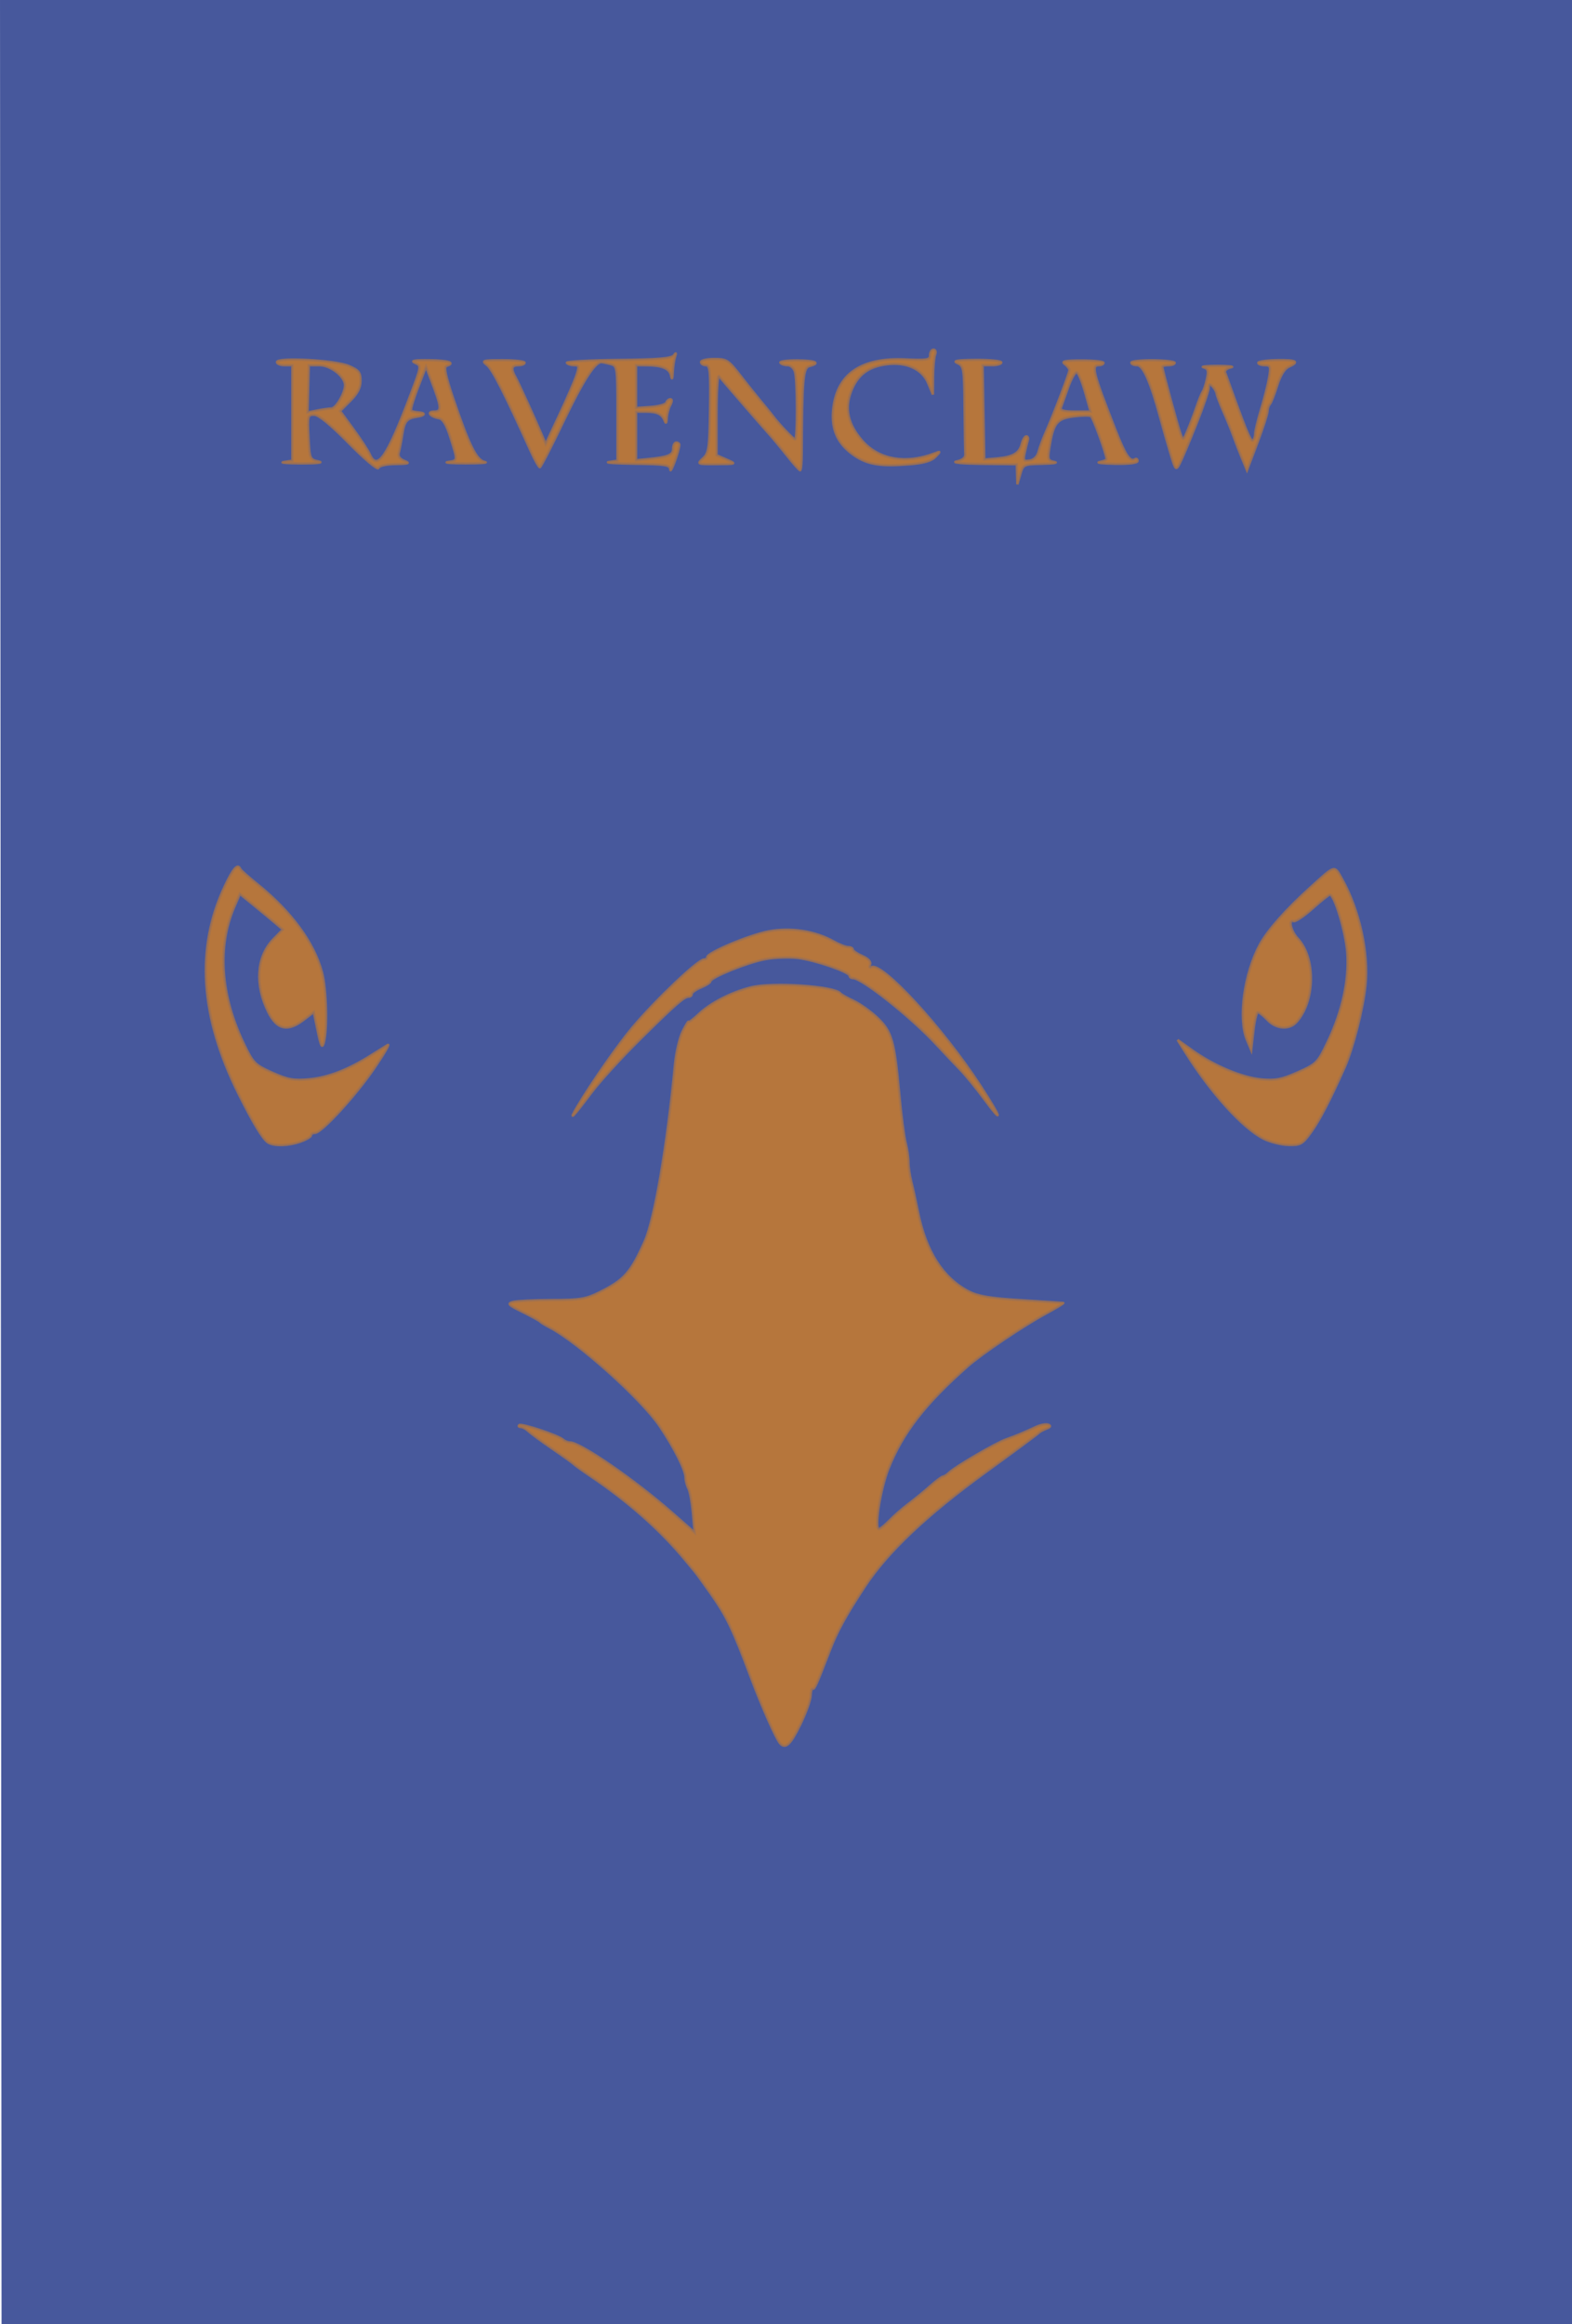 <?xml version="1.0" encoding="UTF-8" standalone="no"?>
<!-- Created with Inkscape (http://www.inkscape.org/) -->

<svg
   xmlns:dc="http://purl.org/dc/elements/1.1/"
   xmlns:cc="http://creativecommons.org/ns#"
   xmlns:rdf="http://www.w3.org/1999/02/22-rdf-syntax-ns#"
   xmlns:svg="http://www.w3.org/2000/svg"
   xmlns="http://www.w3.org/2000/svg"
   xmlns:sodipodi="http://sodipodi.sourceforge.net/DTD/sodipodi-0.dtd"
   xmlns:inkscape="http://www.inkscape.org/namespaces/inkscape"
   width="179.141mm"
   height="264.866mm"
   viewBox="0 0 634.75 938.5"
   id="svg6972"
   version="1.1"
   inkscape:version="0.91 r13725"
   sodipodi:docname="house_r.svg">
  <defs
     id="defs6974" />
  <sodipodi:namedview
     id="base"
     pagecolor="#ffffff"
     bordercolor="#000000"
     borderopacity="0"
     inkscape:pageopacity="0.0"
     inkscape:pageshadow="2"
     inkscape:zoom="0.85722656"
     inkscape:cx="261.33393"
     inkscape:cy="765.27187"
     inkscape:document-units="px"
     inkscape:current-layer="layer1"
     showgrid="false"
     fit-margin-top="0"
     fit-margin-left="0"
     fit-margin-right="0"
     fit-margin-bottom="0"
     inkscape:window-width="1301"
     inkscape:window-height="744"
     inkscape:window-x="65"
     inkscape:window-y="24"
     inkscape:window-maximized="1" />
  <g
     inkscape:label="Layer 1"
     inkscape:groupmode="layer"
     id="layer1"
     transform="translate(179.722,14.163)">
    <path
       style="opacity:1;fill:#47589c;fill-opacity:1;fill-rule:evenodd;stroke:#47589c;stroke-width:1px;stroke-linecap:butt;stroke-linejoin:miter;stroke-opacity:1"
       d="m -179.222,-13.663 633.75,0 0,937.5 -633.125,0 z"
       id="path6646-6-1"
       inkscape:connector-curvature="0" />
    <path
       inkscape:connector-curvature="0"
       id="path4748-2"
       style="opacity:0.82;fill:#ce7d28;fill-opacity:1;stroke:#a1714f;stroke-opacity:1"
       d="m 59.052,427.038 c 3.359,-4.469 12.075,-14.031 19.369,-21.25 14.541,-14.392 18.083,-17.5 19.942,-17.5 0.68,0 1.236,-0.494 1.236,-1.098 0,-0.604 1.688,-1.797 3.75,-2.652 2.062,-0.854 3.75,-1.953 3.75,-2.441 0,-1.569 15.024,-7.649 22.166,-8.969 3.805,-0.704 9.797,-0.913 13.314,-0.466 6.957,0.885 20.77,5.661 20.77,7.181 0,0.519 0.602,0.944 1.337,0.944 3.658,0 23.468,15.737 33.641,26.724 3.106,3.354 7.427,7.928 9.603,10.164 2.176,2.236 6.535,7.569 9.688,11.851 7.936,10.78 7.173,8.025 -1.456,-5.261 -15.189,-23.385 -40.013,-50.356 -44.05,-47.861 -0.685,0.424 -0.927,-0.038 -0.543,-1.037 0.447,-1.166 -0.658,-2.397 -3.139,-3.495 -2.107,-0.932 -3.83,-2.12 -3.83,-2.64 0,-0.52 -0.812,-0.945 -1.804,-0.945 -0.992,0 -3.664,-1.044 -5.938,-2.319 -7.506,-4.211 -17.355,-5.726 -26.237,-4.037 -7.828,1.489 -24.771,8.616 -24.772,10.418 -2e-4,0.516 -0.578,0.938 -1.284,0.938 -2.393,0 -19.398,16.156 -28.944,27.5 -5.768,6.854 -16.59,22.385 -22.211,31.875 -3.74,6.314 -2.116,4.695 5.642,-5.625 z m 290.5,16.116 c 3.495,-4.825 7.74,-12.995 13.602,-26.178 3.459,-7.78 7.488,-23.605 8.484,-33.327 1.325,-12.934 -2.47,-30.273 -9.323,-42.592 -3.341,-6.005 -2.623,-6.168 -12.618,2.857 -10.034,9.059 -17.46,17.414 -20.637,23.219 -6.394,11.684 -8.892,30.028 -5.264,38.656 l 1.697,4.037 0.865,-7.643 c 0.476,-4.204 1.301,-7.643 1.835,-7.643 0.534,0 2.291,1.406 3.906,3.125 3.463,3.687 8.738,4.091 11.633,0.892 7.592,-8.389 7.878,-25.898 0.55,-33.721 -2.791,-2.98 -3.945,-7.901 -1.653,-7.053 0.74,0.274 4.157,-2.016 7.595,-5.089 3.438,-3.073 6.594,-5.602 7.014,-5.621 1.871,-0.083 6.464,15.178 7.048,23.419 0.789,11.127 -1.905,23.465 -7.857,35.993 -4.031,8.484 -4.492,8.955 -12.065,12.334 -6.531,2.914 -9.047,3.405 -14.757,2.879 -7.81,-0.719 -19.062,-5.446 -27.847,-11.698 l -5.964,-4.244 3.354,5.329 c 10.213,16.228 23.003,30.315 31.368,34.55 2.588,1.31 7.092,2.443 10.01,2.518 4.838,0.124 5.631,-0.315 9.024,-4.997 z m -407.855,3.633 c 2.283,-0.826 4.151,-1.951 4.151,-2.5 0,-0.549 0.719,-0.999 1.599,-0.999 2.629,0 16.3,-14.889 23.921,-26.054 3.915,-5.736 6.385,-9.994 5.487,-9.463 -0.897,0.531 -3.882,2.392 -6.632,4.135 -9.216,5.841 -17.383,9.024 -24.97,9.731 -6.401,0.597 -8.654,0.2 -15.03,-2.647 -7.056,-3.151 -7.737,-3.844 -11.511,-11.713 -9.405,-19.614 -10.784,-39.005 -3.916,-55.065 l 2.331,-5.451 5.923,4.824 c 3.257,2.653 7.171,5.895 8.696,7.205 l 2.773,2.381 -3.733,3.818 c -6.932,7.09 -7.728,18.496 -2.074,29.704 3.484,6.906 7.75,7.829 14.032,3.038 l 4.245,-3.238 1.591,7.703 c 1.278,6.185 1.756,7.113 2.429,4.71 1.507,-5.382 1.096,-21.597 -0.72,-28.421 -3.223,-12.107 -12.458,-24.666 -26.345,-35.822 -3.423,-2.75 -6.411,-5.422 -6.64,-5.938 -1.032,-2.322 -2.794,-0.373 -6.214,6.875 -11.849,25.112 -10.009,52.767 5.592,84.062 5.832,11.699 9.781,18.206 11.84,19.51 2.424,1.536 8.336,1.362 13.172,-0.387 z M 143.331,682.35 c 2.272,-4.641 4.189,-9.929 4.261,-11.752 0.072,-1.823 0.433,-3.129 0.803,-2.903 0.714,0.437 1.44,-1.173 6.778,-15.033 3.154,-8.188 6.445,-14.215 14.305,-26.197 9.114,-13.894 24.943,-28.871 48.893,-46.264 11.331,-8.229 20.884,-15.301 21.227,-15.716 0.344,-0.415 1.75,-1.201 3.125,-1.747 1.767,-0.701 2.006,-1.175 0.814,-1.617 -0.927,-0.344 -3.177,0.079 -5,0.938 -4.577,2.158 -7.678,3.448 -12.064,5.021 -4.228,1.516 -20.375,10.942 -22.902,13.37 -0.908,0.873 -2.034,1.596 -2.5,1.607 -0.467,0.013 -2.817,1.766 -5.223,3.901 -2.406,2.135 -6.344,5.358 -8.75,7.163 -2.406,1.805 -5.866,4.831 -7.689,6.724 -1.823,1.893 -3.728,3.442 -4.234,3.442 -1.989,0 0.528,-16.102 3.81,-24.375 5.746,-14.482 14.768,-26.154 31.947,-41.328 5.806,-5.129 22.526,-16.395 31.791,-21.421 4.125,-2.238 7.219,-4.122 6.875,-4.186 -0.344,-0.065 -7.955,-0.565 -16.913,-1.113 -12.556,-0.767 -17.425,-1.582 -21.25,-3.555 -10.484,-5.408 -17.353,-16.218 -20.559,-32.352 -0.797,-4.012 -1.973,-9.328 -2.613,-11.814 -0.64,-2.486 -1.164,-6.077 -1.164,-7.98 0,-1.903 -0.529,-5.494 -1.177,-7.98 -0.647,-2.486 -1.789,-11.27 -2.537,-19.52 -1.953,-21.524 -3.034,-25.297 -8.831,-30.811 -2.705,-2.574 -7.037,-5.665 -9.625,-6.869 -2.588,-1.204 -4.987,-2.557 -5.33,-3.006 -2.241,-2.928 -27.596,-4.62 -36.179,-2.415 -8.055,2.069 -16.109,6.205 -20.933,10.749 -2.276,2.144 -4.16,3.55 -4.188,3.125 -0.027,-0.425 -1.082,1.293 -2.344,3.817 -1.262,2.525 -2.657,8.431 -3.101,13.125 -3.071,32.492 -8.215,62.672 -12.215,71.66 -5.62,12.63 -8.25,15.614 -18.097,20.535 -5.656,2.827 -7.993,3.217 -19.375,3.232 -7.119,0.013 -14.195,0.352 -15.725,0.763 -2.415,0.647 -1.921,1.17 3.75,3.962 3.592,1.769 6.813,3.536 7.157,3.927 0.344,0.391 2.059,1.447 3.812,2.348 11.415,5.865 37.167,28.97 44.556,39.975 5.902,8.789 10.356,17.66 10.371,20.654 0.01,1.248 0.524,3.228 1.151,4.399 0.627,1.171 1.455,5.671 1.84,9.999 l 0.7,7.869 -9.028,-7.938 c -15.094,-13.273 -37.142,-28.474 -41.3,-28.474 -0.882,0 -2.137,-0.497 -2.79,-1.104 -1.847,-1.718 -16.91,-6.715 -17.74,-5.885 -0.407,0.407 -0.124,0.74 0.629,0.74 0.753,0 2.112,0.724 3.021,1.608 0.908,0.885 5.308,4.119 9.777,7.188 4.469,3.068 8.406,5.897 8.75,6.287 0.344,0.389 3.438,2.605 6.875,4.923 15.1,10.185 28.12,21.747 38.004,33.744 1.416,1.719 3.156,3.814 3.867,4.656 0.711,0.842 3.798,5.114 6.86,9.494 6.073,8.688 8.511,13.803 15.61,32.754 4.718,12.596 10.525,25.67 12.103,27.247 2.122,2.122 4.079,0.245 7.915,-7.589 z" />
    <path
       inkscape:connector-curvature="0"
       id="path4720-7"
       style="opacity:0.82;fill:#ce7d28;fill-opacity:1;stroke:#a1714f;stroke-opacity:1"
       d="m 198.018,170.271 c 2.116,-2.243 2.104,-2.299 -0.295,-1.373 -11.627,4.489 -22.541,2.607 -29.26,-5.046 -5.763,-6.564 -7.23,-12.937 -4.578,-19.883 2.58,-6.756 6.895,-10.074 14.354,-11.037 8.058,-1.04 14.421,1.849 16.825,7.64 l 1.905,4.59 0.064,-7.085 c 0.035,-3.897 0.406,-7.975 0.823,-9.062 0.417,-1.087 0.136,-1.977 -0.625,-1.977 -0.761,0 -1.384,0.989 -1.384,2.197 0,1.951 -1.122,2.146 -10.042,1.741 -18.012,-0.818 -27.798,6.07 -29.13,20.505 -0.736,7.975 1.97,13.75 8.547,18.242 5.474,3.739 10.7,4.55 22.795,3.539 5.367,-0.449 8.482,-1.38 10,-2.99 z m 105.245,-13.02 c 2.797,-7.02 5.085,-13.708 5.085,-14.863 0,-1.623 0.338,-1.762 1.487,-0.613 0.818,0.818 1.592,2.196 1.72,3.062 0.128,0.866 1.361,4.106 2.74,7.2 1.379,3.094 3.211,7.594 4.07,10 0.86,2.406 2.433,6.465 3.495,9.021 l 1.932,4.646 4.128,-10.896 c 2.27,-5.993 4.139,-11.786 4.153,-12.875 0.014,-1.089 0.442,-2.395 0.95,-2.904 0.509,-0.509 1.824,-3.837 2.923,-7.396 1.289,-4.173 2.958,-6.909 4.7,-7.705 4.471,-2.042 3.102,-2.8 -4.796,-2.654 -4.123,0.076 -7.498,0.56 -7.5,1.076 -0.001,0.516 1.172,0.938 2.607,0.938 2.349,0 2.526,0.496 1.771,4.965 -0.461,2.731 -1.913,8.496 -3.225,12.812 -1.313,4.316 -2.391,8.799 -2.396,9.961 0,1.163 -0.465,2.395 -1.021,2.739 -0.842,0.521 -2.951,-4.691 -11.155,-27.565 -0.289,-0.805 0.784,-1.712 2.383,-2.017 1.599,-0.305 -0.748,-0.566 -5.217,-0.58 -4.469,-0.014 -7.106,0.239 -5.862,0.561 1.828,0.474 2.101,1.347 1.418,4.543 -0.465,2.176 -1.226,4.519 -1.69,5.206 -0.465,0.688 -1.611,3.497 -2.547,6.242 -0.936,2.746 -2.531,6.965 -3.544,9.375 -1.78,4.234 -1.879,4.285 -2.919,1.502 -1.111,-2.973 -7.356,-25.992 -7.356,-27.113 0,-0.347 1.125,-0.631 2.5,-0.631 1.375,0 2.5,-0.422 2.499,-0.938 -4e-4,-0.516 -3.938,-0.975 -8.75,-1.021 -4.812,-0.046 -8.749,0.376 -8.749,0.938 0,0.562 1.05,1.021 2.333,1.021 2.44,0 5.466,6.87 9.359,21.25 1.024,3.781 2.844,10.167 4.045,14.19 2.103,7.044 2.243,7.203 3.764,4.301 0.869,-1.658 3.868,-8.758 6.664,-15.778 z m -159.261,11.977 c 0.135,-30.425 0.525,-34.905 3.096,-35.578 4.688,-1.226 2.51,-2.237 -4.908,-2.279 -4.073,-0.023 -7.133,0.399 -6.8,0.938 0.333,0.539 1.632,0.98 2.886,0.98 1.308,0 2.602,1.199 3.034,2.812 0.981,3.66 1.015,27.188 0.039,27.188 -0.674,0 -6.6,-6.22 -8.943,-9.387 -0.513,-0.694 -2.621,-3.285 -4.683,-5.757 -2.062,-2.473 -5.989,-7.389 -8.725,-10.926 -4.611,-5.96 -5.366,-6.43 -10.312,-6.43 -2.935,0 -5.337,0.562 -5.337,1.25 0,0.688 0.877,1.25 1.95,1.25 1.686,0 1.915,2.381 1.692,17.622 -0.234,15.946 -0.501,17.848 -2.811,20 -2.528,2.355 -2.475,2.377 5.496,2.329 8.031,-0.049 8.04,-0.053 3.986,-1.815 l -4.062,-1.766 0,-16.56 c 0,-9.108 0.453,-16.026 1.006,-15.373 4.637,5.473 17.684,20.539 19.962,23.052 1.564,1.725 4.939,5.785 7.5,9.023 2.561,3.238 4.938,5.911 5.282,5.94 0.344,0.029 0.638,-2.902 0.654,-6.512 z m -199.292,-26.395 0.253,-9.545 4.249,0 c 4.59,0 10.386,4.537 10.386,8.13 0,3.158 -3.647,9.37 -5.501,9.37 -0.928,0 -3.476,0.358 -5.663,0.795 l -3.976,0.795 0.253,-9.545 z m 35.304,30.375 c 5.272,-0.065 5.926,-0.293 3.559,-1.242 -1.944,-0.779 -2.695,-1.886 -2.279,-3.358 0.341,-1.208 0.999,-4.625 1.461,-7.595 0.806,-5.175 1.812,-6.325 6.083,-6.952 3.062,-0.449 3.405,-1.48 0.564,-1.694 -1.423,-0.107 -2.811,-0.419 -3.085,-0.692 -0.47,-0.47 1.183,-5.605 4.509,-14.012 l 1.484,-3.75 2.229,5.823 c 4.067,10.623 4.214,12.302 1.081,12.302 -3.173,0 -1.73,2.01 1.933,2.691 1.622,0.302 3.043,2.716 4.669,7.934 2.959,9.494 3.001,9.114 -1.063,9.73 -1.891,0.286 1.344,0.528 7.188,0.538 5.844,0.01 9.308,-0.233 7.699,-0.54 -3.371,-0.641 -6.355,-6.654 -12.894,-25.985 C 0.125,137.456 -0.583,133.973 0.546,133.596 4.288,132.349 1.467,131.404 -6.308,131.3 c -6.148,-0.082 -7.705,0.2 -5.799,1.051 2.583,1.152 2.567,1.268 -1.723,12.612 -9.674,25.58 -13.543,31.225 -16.63,24.262 -0.686,-1.547 -3.656,-6.1 -6.601,-10.118 l -5.354,-7.306 4.132,-4.132 c 2.927,-2.927 4.132,-5.28 4.132,-8.071 0,-3.357 -0.693,-4.239 -4.688,-5.972 -5.364,-2.327 -29.062,-3.607 -29.062,-1.57 0,0.677 1.406,1.231 3.125,1.231 l 3.125,0 0,19.292 0,19.292 -3.438,0.521 c -1.891,0.286 1.344,0.538 7.188,0.56 6.006,0.022 9.008,-0.307 6.907,-0.757 -3.653,-0.782 -3.726,-0.955 -4.173,-9.852 -0.433,-8.625 -0.325,-9.056 2.285,-9.056 1.802,0 6.619,3.946 14.078,11.535 6.257,6.365 11.568,10.847 11.85,10 0.311,-0.934 3.039,-1.566 6.97,-1.614 z m 114.564,-7.733 c 0.01,-0.516 -0.543,-0.938 -1.231,-0.938 -0.688,0 -1.25,1.114 -1.25,2.476 0,2.602 -1.965,3.407 -10.312,4.222 l -4.688,0.458 0,-9.828 0,-9.828 4.062,0.019 c 4.553,0.022 6.477,0.975 7.526,3.731 0.468,1.228 0.748,0.877 0.812,-1.02 0.054,-1.592 0.681,-3.983 1.393,-5.312 0.78,-1.457 0.821,-2.418 0.104,-2.418 -0.654,0 -1.395,0.617 -1.647,1.37 -0.251,0.754 -3.111,1.55 -6.354,1.77 l -5.897,0.399 0,-8.645 0,-8.645 4.062,0.017 c 6.468,0.027 9.508,1.287 10.072,4.173 0.36,1.842 0.579,1.441 0.695,-1.275 0.094,-2.178 0.504,-4.991 0.913,-6.25 0.544,-1.677 0.424,-1.845 -0.448,-0.628 -0.899,1.255 -6.4,1.714 -22.498,1.875 -11.719,0.117 -21.047,0.635 -20.729,1.151 0.318,0.516 1.622,0.938 2.897,0.938 2.054,0 2.167,0.463 0.99,4.062 -0.73,2.234 -3.825,9.401 -6.878,15.926 l -5.551,11.863 -1.603,-3.738 c -3.459,-8.068 -9.527,-21.349 -10.694,-23.409 -1.868,-3.296 -1.488,-4.704 1.27,-4.704 1.375,0 2.5,-0.447 2.5,-0.993 0,-0.546 -3.967,-0.993 -8.816,-0.993 -8.185,0 -8.639,0.138 -6.337,1.93 2.174,1.693 7.232,11.655 17.64,34.743 1.627,3.609 3.28,6.545 3.673,6.523 0.393,-0.022 4.652,-8.28 9.465,-18.352 7.832,-16.392 12.776,-24.141 15.369,-24.091 0.484,0.01 2.146,0.356 3.693,0.771 2.761,0.74 2.812,1.101 2.812,19.9 l 0,19.146 -3.438,0.521 c -1.891,0.286 2.891,0.605 10.625,0.708 12.453,0.166 14.072,0.438 14.146,2.375 0.075,1.956 3.601,-7.712 3.647,-10 z m 154.061,-15 c 0.308,-0.859 1.607,-4.524 2.888,-8.145 1.28,-3.62 2.875,-6.4 3.543,-6.177 0.668,0.223 2.197,3.888 3.398,8.145 l 2.182,7.739 -6.285,0 c -4.494,0 -6.126,-0.445 -5.726,-1.562 z m -7.444,22.642 c 4.277,-0.094 6.469,-0.419 4.871,-0.724 -2.656,-0.506 -2.835,-1.002 -2.084,-5.767 1.561,-9.913 2.962,-11.746 9.655,-12.634 3.323,-0.441 6.539,-0.495 7.146,-0.12 0.912,0.564 6.315,15.453 6.315,17.402 0,0.324 -1.266,0.833 -2.812,1.131 -1.547,0.298 1.266,0.618 6.25,0.712 5.652,0.106 9.062,-0.328 9.062,-1.154 0,-0.728 -0.449,-1.046 -0.997,-0.708 -2.088,1.29 -3.885,-1.456 -8.222,-12.562 -8.838,-22.634 -9.537,-25.407 -6.406,-25.407 1.031,0 1.875,-0.422 1.875,-0.938 0,-0.516 -3.948,-0.938 -8.773,-0.938 -6.736,0 -8.332,0.322 -6.875,1.388 1.044,0.763 1.901,1.888 1.905,2.5 0.01,1.172 -6.447,18.093 -9.693,25.413 -1.049,2.366 -2.29,5.741 -2.757,7.5 -0.533,2.007 -1.884,3.35 -3.625,3.604 -2.451,0.358 -2.685,-0.01 -1.999,-3.125 0.427,-1.942 0.993,-4.234 1.258,-5.093 0.265,-0.859 0,-1.562 -0.594,-1.562 -0.591,0 -1.424,1.39 -1.851,3.089 -0.946,3.768 -3.565,5.281 -10.122,5.848 l -4.999,0.432 -0.345,-19.059 -0.345,-19.059 3.783,0 c 2.08,0 3.783,-0.488 3.783,-1.085 0,-0.597 -4.596,-1.056 -10.212,-1.019 -7.66,0.049 -9.534,0.368 -7.5,1.276 2.575,1.149 2.72,2.055 2.869,17.894 0.086,9.176 0.227,17.663 0.312,18.859 0.105,1.462 -1.073,2.438 -3.594,2.977 -2.062,0.441 2.578,0.869 10.312,0.95 l 14.062,0.148 0.113,4.062 0.113,4.062 1.173,-4.062 c 1.153,-3.995 1.302,-4.065 8.95,-4.233 z" />
  </g>
</svg>
